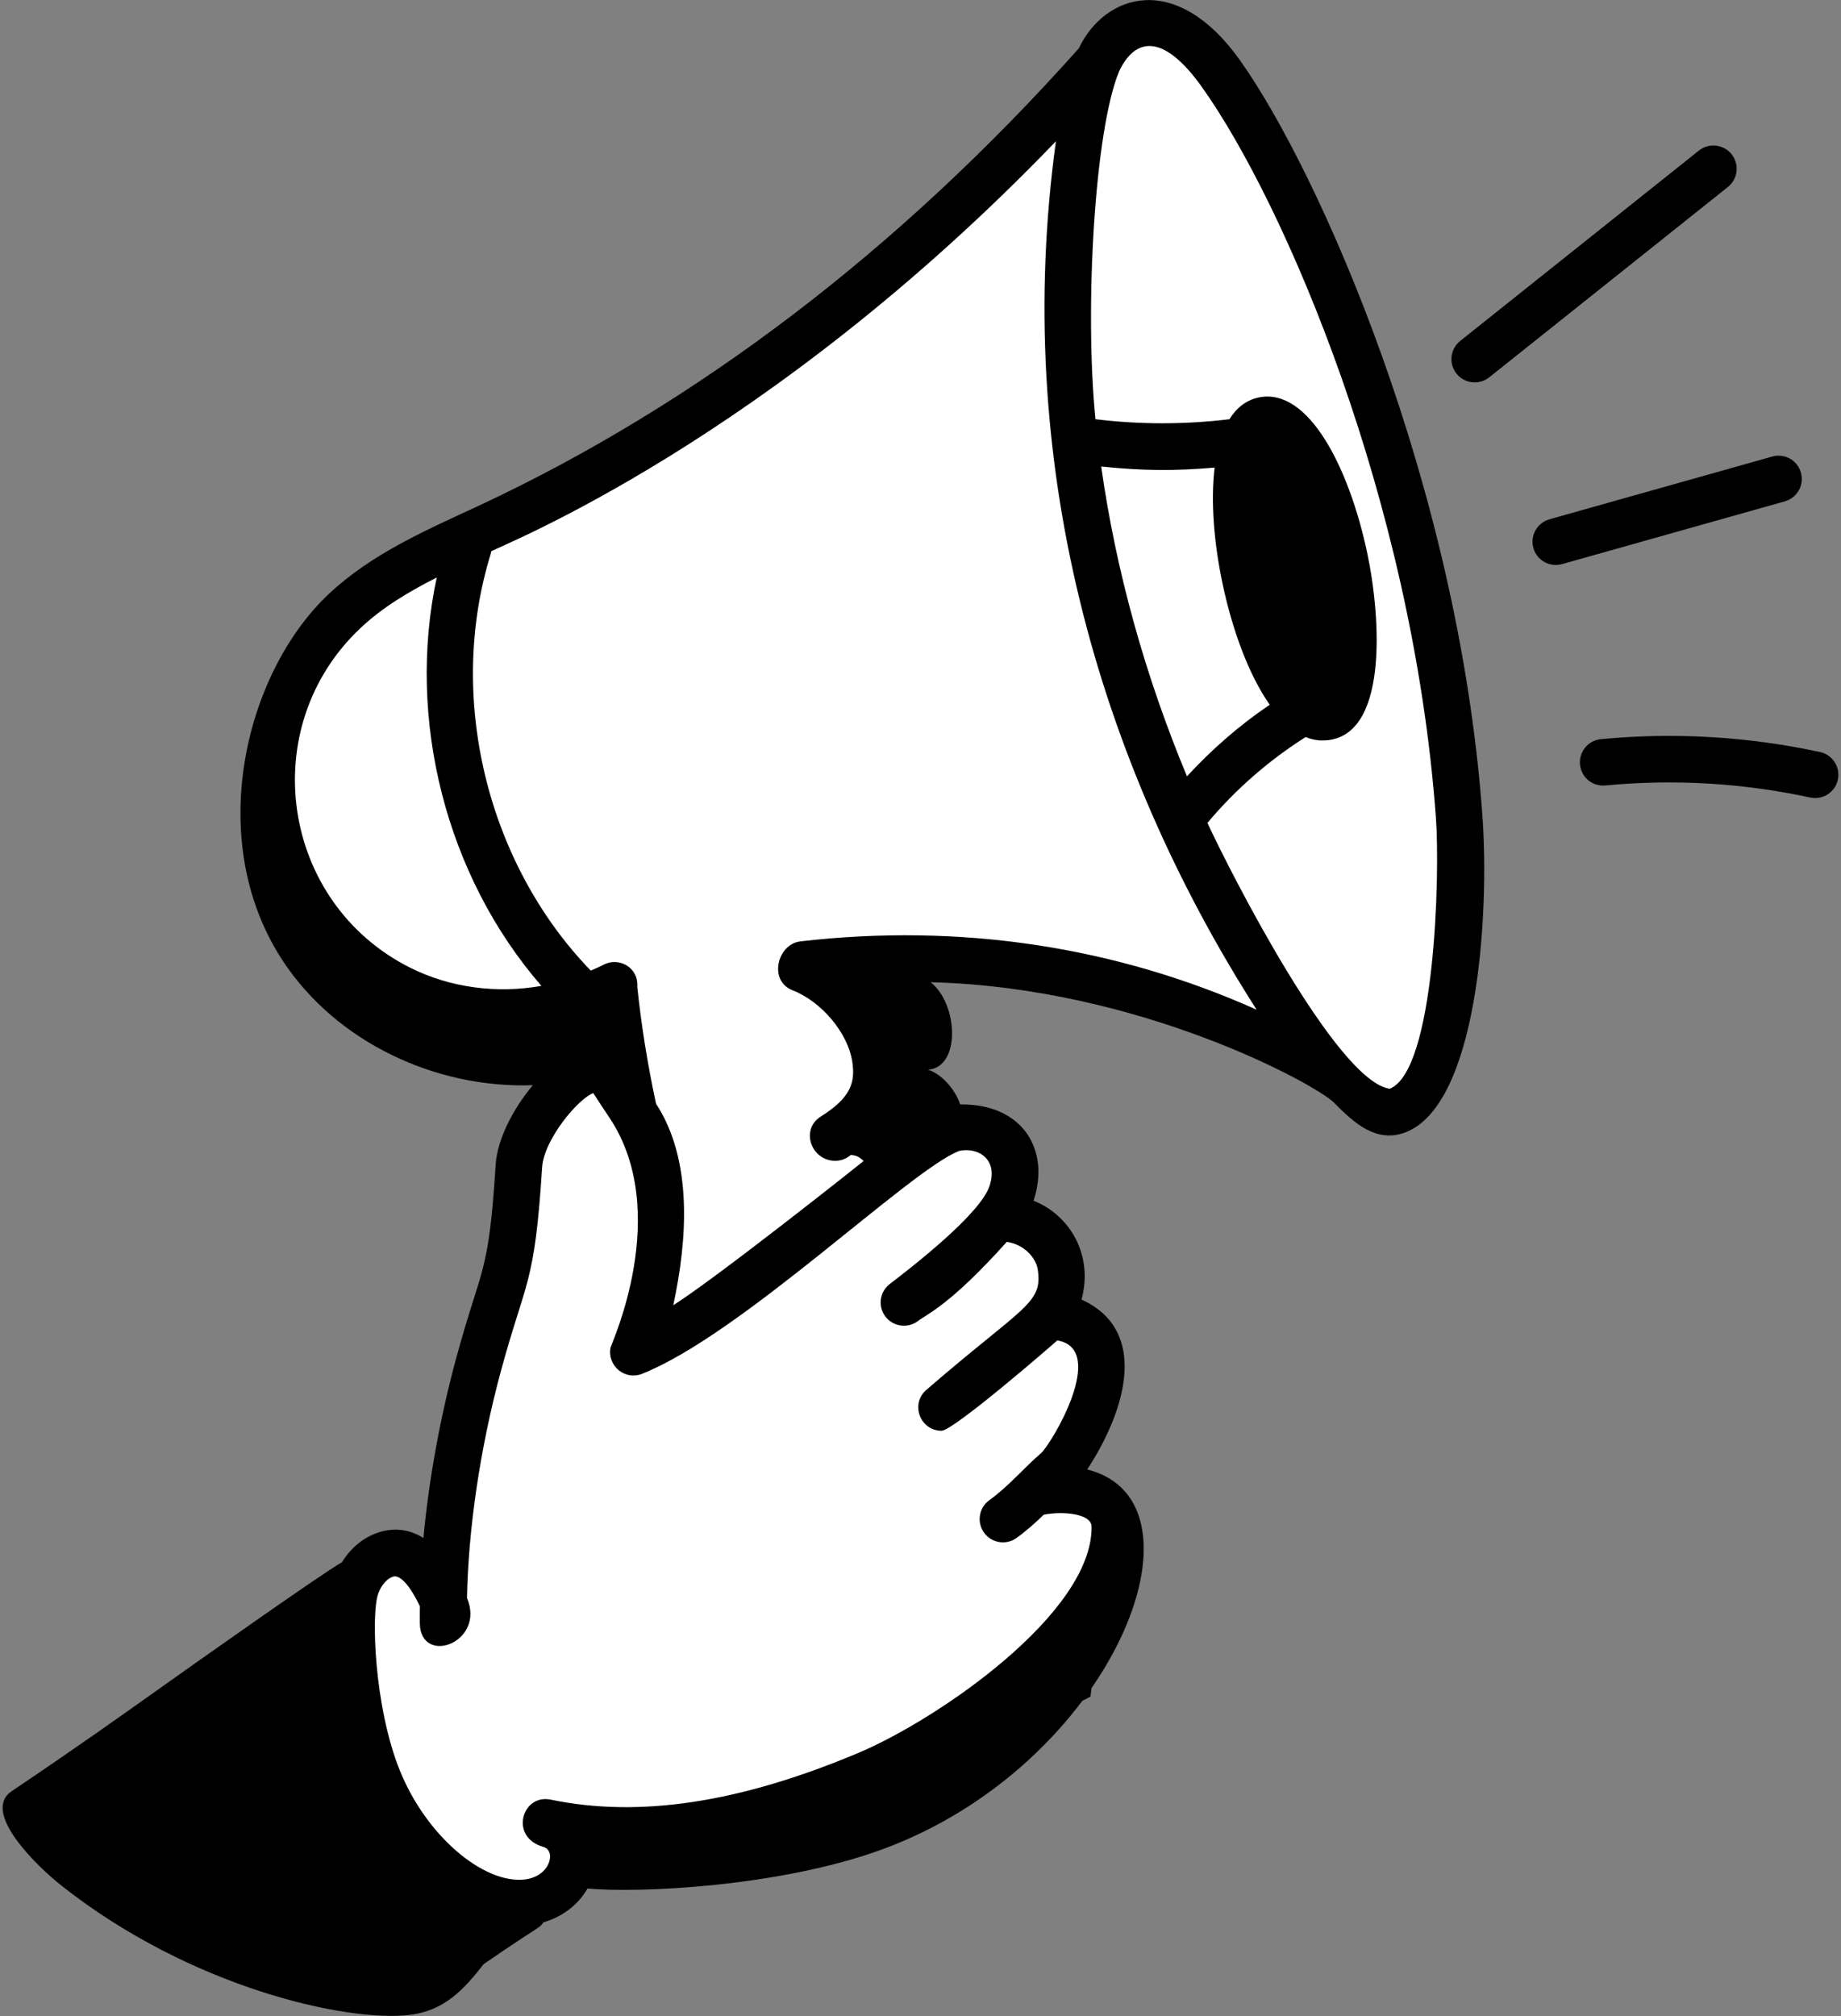 <svg width="422" height="462" viewBox="0 0 422 462" fill="none" xmlns="http://www.w3.org/2000/svg">
<rect x="0" y="0" width="422" height="462" fill="#808080" stroke="none"/>
<path d="M288.5 28L267.5 7.5H254.5L241.5 28L213.5 52.5L184 79L150.5 101.5L103.5 124L70 145.5C57.5 162 57.2 195.5 70 217.5L123 236L135 247.5L120 262.5L116 285.5L103.5 339L99 364.5L90 356.5L74 364.5V438H123L147 424.5L187.5 420L249.5 388.5L254.5 347L241.5 339L249.5 322.5V306L241.5 301.5V288.5L232.5 277L228.5 262.5L210 251.5L199.5 233V217.5L241.5 221.5L285 236L312.5 251.5H324.5L334.5 233V197L330 145.5L305.5 64L288.5 28Z" fill="white" stroke="black"/>
<path d="M14.13 432.16C43.78 455.572 79.544 463.445 93.823 461.76C102.025 460.792 106.388 455.81 110.882 450.108C124.436 440.789 123.509 442.04 124.557 440.548C128.964 439.261 132.566 436.492 134.678 432.782C146.092 433.874 178.744 432.472 202.407 423.753C255.016 404.368 278.955 344.192 249.217 336.76C258.384 322.723 263.233 304.808 247.917 297.824C250.72 287.321 245 278.368 236.914 275.168C240.784 263.497 234.423 252.909 220.094 253.101C218.953 249.574 215.65 245.977 212.68 245.146C220.295 244.651 219.657 230.073 213.328 225.095C261.363 226.29 301.764 248.64 305.753 252.674C310.488 257.475 315.469 261.917 321.965 259.573C338.536 253.58 341.524 210.369 339.781 186.584C334.239 110.86 302.23 39.169 284.298 13.903C269.616 -6.791 253.254 -1.439 247.273 11.098C206.178 57.166 159.989 92.401 109.961 115.802C97.571 121.537 85.097 126.936 75.27 136.212C56.096 154.312 46.671 192.798 64.918 220.332C77.243 238.93 99.985 249.499 122.141 248.695C117.556 254.16 113.977 261.143 113.614 266.917C111.999 292.604 110.388 289.833 104.576 311.223C100.854 324.924 98.293 339.197 97.058 352.463C94.136 350.64 90.969 350.079 87.541 350.962C83.801 351.927 80.554 354.472 78.365 358.035C73.939 360.474 42.564 382.694 38.44 385.629C27.923 393.108 17.992 400.174 2.659 410.5C-4.297 415.184 8.128 427.421 14.13 432.16ZM275.597 20.077C294.319 46.42 323.802 114.436 329.142 187.361C330.113 200.578 328.924 245.382 318.555 249.514C306.341 247.731 281.965 199.827 276.773 188.588C283.157 180.945 290.828 174.27 299.275 168.909C300.519 169.422 301.798 169.695 303.111 169.695C318.368 169.695 316.572 141.724 313.409 126.775C309.284 107.268 299.975 88.712 288.531 91.084C285.655 91.693 283.443 93.462 281.805 96.075C271.609 97.305 261.321 97.322 251.102 96.069C248.581 70.806 250.885 29.794 256.545 16.307C260.001 9.015 266.33 7.01 275.597 20.077ZM280.242 133.792C282.483 144.377 286.25 154.674 291.052 161.512C284.101 166.2 277.748 171.762 272.079 177.907C262.418 154.713 255.791 130.76 252.423 106.913C262.094 107.911 269.319 107.942 278.42 107.156C277.485 114.909 278.274 124.483 280.242 133.792ZM242.041 32.374C232.069 105.085 251.249 173.858 288.043 231.392C255.855 216.98 220.177 211.471 183.451 215.74C178.201 216.351 176.056 224.762 181.69 226.952C188.298 229.525 194.295 236.653 195.34 243.184C196.103 247.94 195.154 251.483 188.149 255.872C183.398 258.845 185.914 266.021 191.475 266.021C192.666 266.021 193.867 265.622 194.861 264.806C194.906 264.769 194.947 264.731 194.992 264.694C196.391 264.754 197.037 265.222 197.978 266.057C197.266 266.661 164.292 292.839 154.326 299.122C154.34 299.07 154.35 299.018 154.361 298.966C157.6 283.929 158.782 265.796 150.373 252.933C148.398 243.697 146.94 234.55 146.08 226.113C146.366 221.565 141.736 219.262 138.319 221.101C137.379 221.608 136.388 221.998 135.418 222.437C111.531 197.751 102.313 159.561 112.538 126.754C112.58 126.618 112.548 126.483 112.58 126.347C114.9 124.973 176.009 101.034 242.041 32.374ZM82.59 143.969C87.652 139.193 93.669 135.618 100.11 132.341C93.134 164.904 102.264 200.777 124.101 225.934C113.953 227.734 103.26 226.403 94.003 221.757C64.348 206.877 58.448 166.764 82.59 143.969ZM90.197 361.296C91.475 360.953 93.669 362.69 96.247 368.108C96.238 369.426 96.207 370.769 96.232 372.046C96.431 381.851 111.363 376.472 107.045 366.206C107.353 350.364 110.043 331.787 114.868 314.021C120.49 293.326 122.561 294.651 124.26 267.584C124.67 261.059 132.624 251.723 135.989 250.507C137.364 252.65 138.586 254.476 139.666 256.091C154.162 277.748 140.098 308.074 139.958 308.785C139.129 312.922 143.151 316.366 147.104 314.865C169.882 305.892 208.521 268.155 219.843 263.764C224.112 262.792 228.982 265.622 226.77 271.924C224.538 278.314 209.338 290.146 203.965 294.247C201.624 296.035 201.173 299.382 202.961 301.723C204.749 304.063 208.104 304.507 210.437 302.726C212.514 301.138 217.847 299.033 230.777 284.601C235.01 285.207 237.488 288.514 237.85 290.796C239.135 298.822 234.665 299.2 212.34 318.521C208.585 321.761 210.93 327.889 215.829 327.889C218.535 327.889 241.424 308.069 242.348 307.181C254.063 309.181 240.934 331.032 238.611 333.035C234.681 336.42 231.21 340.609 226.781 343.796C224.388 345.518 223.847 348.848 225.565 351.24C227.287 353.633 230.624 354.172 233.01 352.455C235.374 350.756 237.379 348.921 239.258 347.123C243.362 346.287 250.178 346.78 250.211 349.858C250.47 369.662 214.959 394.054 196.739 401.719C169.6 413.143 146.527 416.639 126.236 412.421C119.629 411.052 116.696 421.028 124.534 423.247C127.551 424.092 126.206 430.048 120.218 430.73C110.85 431.729 97.715 420.804 91.631 405.691C85.773 391.157 85.077 369.964 86.652 365.337C87.35 363.285 88.777 361.66 90.197 361.296Z" fill="black"/>
<path d="M341.361 86.476L396.079 42.848C398.381 41.011 398.76 37.657 396.923 35.351C395.093 33.056 391.732 32.67 389.427 34.507L334.708 78.136C332.406 79.973 332.027 83.327 333.864 85.632C335.706 87.943 339.07 88.305 341.361 86.476Z" fill="black"/>
<path d="M351.485 125.584C352.297 128.464 355.277 130.057 358.065 129.275L409.128 114.893C411.961 114.094 413.61 111.15 412.812 108.313C412.02 105.476 409.09 103.83 406.232 104.629L355.176 119.004C352.34 119.803 350.69 122.75 351.485 125.584Z" fill="black"/>
<path d="M366.975 169.389C364.041 169.67 361.892 172.275 362.173 175.205C362.451 178.136 365.003 180.282 367.989 180.007C383.697 178.5 399.503 179.434 414.941 182.768C417.76 183.388 420.648 181.604 421.277 178.681C421.899 175.802 420.069 172.966 417.191 172.344C400.673 168.775 383.763 167.782 366.975 169.389Z" fill="black"/>
</svg>

